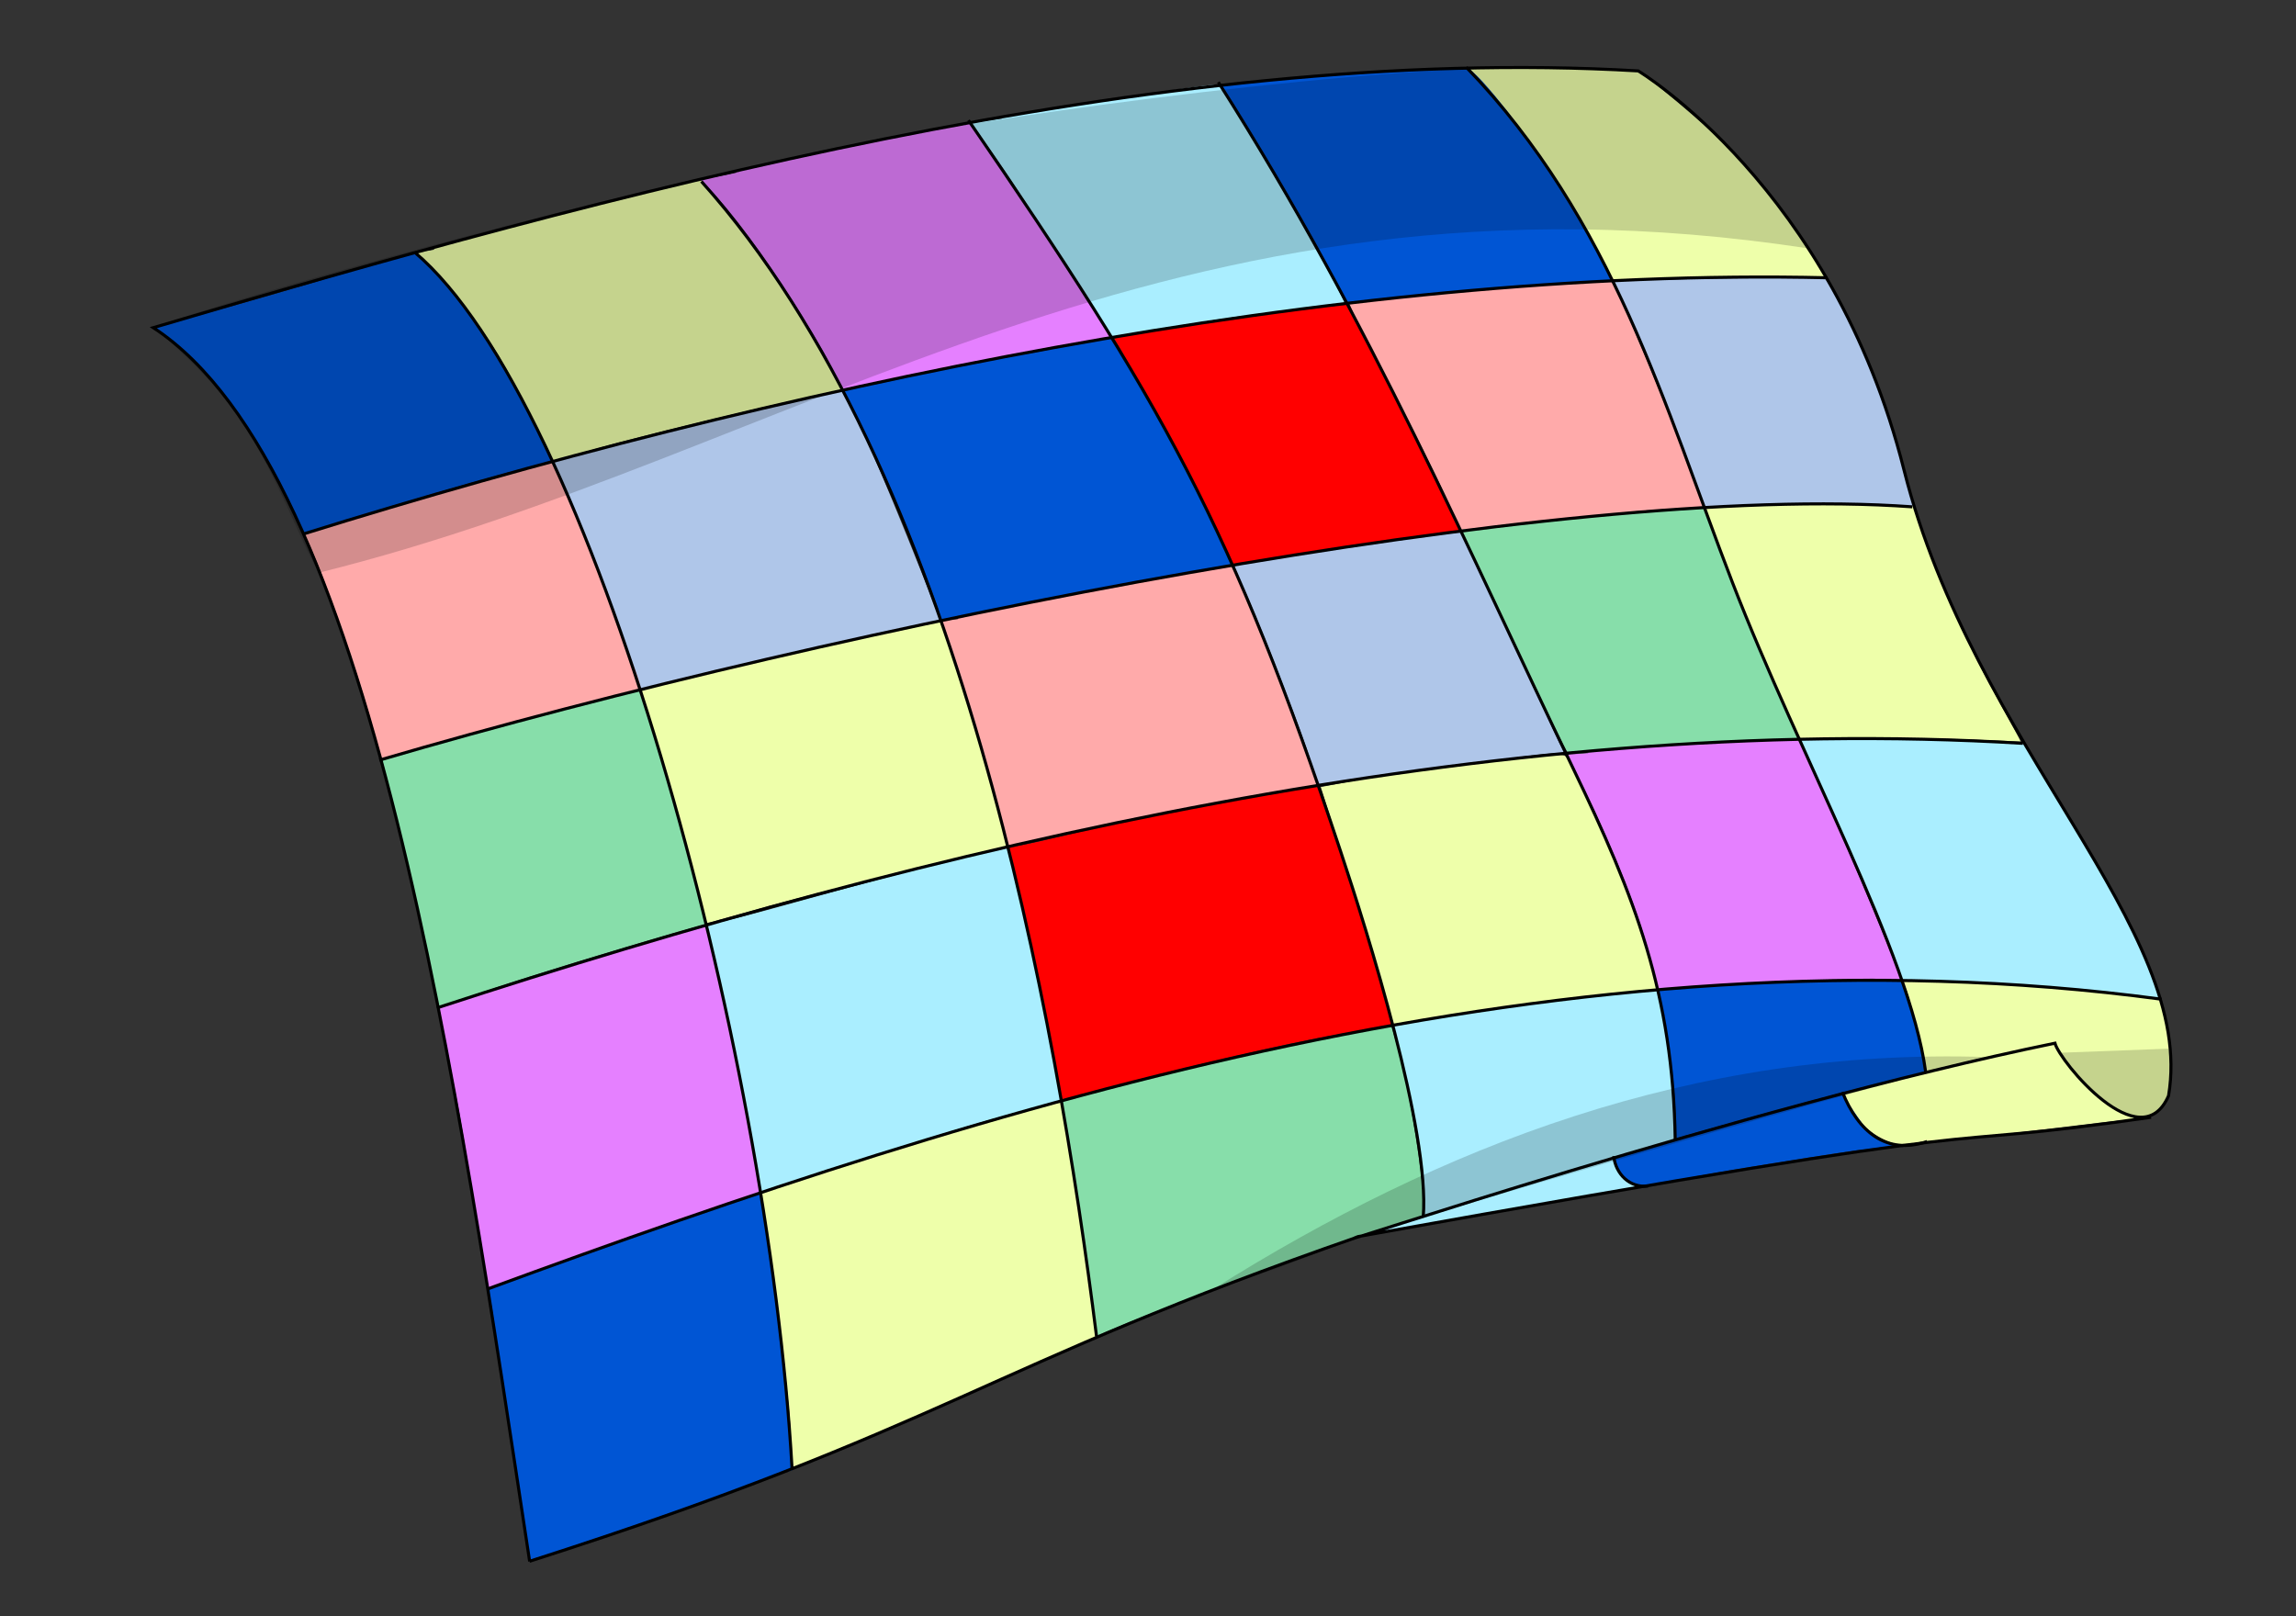 <?xml version="1.0" encoding="UTF-8" standalone="no"?>
<svg
   xmlns:dc="http://purl.org/dc/elements/1.1/"
   xmlns:cc="http://creativecommons.org/ns#"
   xmlns:rdf="http://www.w3.org/1999/02/22-rdf-syntax-ns#"
   xmlns:svg="http://www.w3.org/2000/svg"
   xmlns="http://www.w3.org/2000/svg"
   xmlns:sodipodi="http://sodipodi.sourceforge.net/DTD/sodipodi-0.dtd"
   xmlns:inkscape="http://www.inkscape.org/namespaces/inkscape"
   id="svg2"
   sodipodi:docname="quilt.svg"
   viewBox="0 0 472.441 332.598"
   version="1.1"
   inkscape:version="1.0.2-2 (e86c870879, 2021-01-15)"
   width="125mm"
   height="88mm">
  <rect x="0" y="0" width="472.441" height="332.598" fill="#333333" stroke="none"/>
  <defs
     id="defs55" />
  <sodipodi:namedview
     id="base"
     bordercolor="#666666"
     inkscape:pageshadow="2"
     inkscape:window-y="-8"
     pagecolor="#ffffff"
     inkscape:window-height="1017"
     inkscape:window-maximized="1"
     inkscape:zoom="0.46389356"
     inkscape:window-x="-8"
     showgrid="false"
     borderopacity="1.0"
     inkscape:current-layer="layer1"
     inkscape:cx="46.380838"
     inkscape:cy="61.84624"
     inkscape:window-width="1920"
     inkscape:pageopacity="0.0"
     inkscape:document-units="px"
     inkscape:document-rotation="0"
     units="mm" />
  <g
     id="layer1"
     inkscape:label="Layer 1"
     inkscape:groupmode="layer"
     transform="translate(-107.79,-201.65)">
    <path
       id="path3655"
       sodipodi:nodetypes="cssssscccsc"
       style="fill:#eeffaa;stroke-width:0.629"
       d="m 410.106,215.7 c 0.838,-0.154 14.902,-0.107 24.101,0.211 9.474,0.328 9.777,0.329 10.753,0.401 0.439,0.033 14.426,11.366 19.531,16.722 6.03,6.326 19.63,24.714 18.966,25.676 -0.101,0.146 -4.928,-0.11 -10.236,-0.141 -5.309,-0.032 -15.29,0.173 -21.682,0.363 l -11.963,0.324 -3.447,-6.694 c -6.303,-11.848 -13.457,-22.509 -20.967,-31.098 -4.774,-5.461 -5.299,-5.718 -5.056,-5.762 z" />
    <path
       id="path3681"
       sodipodi:nodetypes="cssssscccsc"
       style="fill:#afc6e9;stroke-width:0.629"
       d="m 439.912,259.524 c 0.611,-0.158 42.82,-1.157 43.514,-0.418 0.73,0.777 4.931,8.307 7.413,13.809 3.002,6.656 5.264,13.61 8.293,24.074 2.263,7.817 2.641,8.946 2.318,8.929 -0.52,-0.027 -18.441,-0.897 -27.149,-0.665 -5.884,0.157 -11.462,0.675 -12.786,0.707 l -2.897,0.148 -4.939,-13.035 c -5.232,-13.784 -10.2,-25.949 -12.538,-30.492 -1.389,-2.699 -1.454,-3.023 -1.23,-3.057 z" />
    <path
       id="path3667"
       sodipodi:nodetypes="cscccssscccsc"
       style="fill:#eeffaa;stroke-width:0.629"
       d="m 458.45,305.963 c 0.526,0.047 3.903,-0.045 5.653,-0.174 5.738,-0.425 22.164,-0.532 29.636,-0.216 l 7.91,0.286 2.619,7.871 c 3.475,9.646 8.267,20.376 14.343,31.369 2.783,5.034 5.015,9.16 4.962,9.17 -0.053,0.01 -4.403,-0.169 -9.666,-0.396 -7.786,-0.337 -22.144,-0.204 -33.292,-0.124 l -2.393,0.185 -4.322,-9.418 c -5.739,-13.066 -13.354,-33.056 -13.339,-32.501 0.01,0.376 -2.674,-6.102 -2.112,-6.052 z" />
    <path
       id="path3695"
       sodipodi:nodetypes="csscccsssssc"
       style="fill:#aaeeff;stroke-width:0.629"
       d="m 480.647,353.814 c 16.738,-0.21 42.549,0.147 43.543,0.861 0.652,0.468 7.512,12.033 15.104,25.189 5.314,9.209 10.504,19.616 12.181,24.714 l 0.798,2.679 -3.775,-0.434 c -13.438,-1.614 -38.775,-3.467 -45.495,-3.28 -1.21,0.034 -3.253,-0.005 -3.624,-0.15 -0.371,-0.145 -1.991,-4.926 -4.18,-10.416 -2.189,-5.489 -6.716,-16.174 -10.197,-23.924 -3.481,-7.75 -6.853,-15.111 -6.875,-15.232 -0.022,-0.121 1.414,0.005 2.521,-0.009 z" />
    <path
       id="path3663"
       sodipodi:nodetypes="csssssccccccsc"
       style="fill:#eeffaa;stroke-width:0.629"
       d="m 499.359,403.506 c 0.707,0.031 5.299,0.17 8.753,0.265 11.09,0.305 27.643,1.415 39.408,2.841 4.056,0.492 4.551,0.593 4.729,0.724 0.328,0.241 1.696,6.506 1.993,9.112 1.312,11.495 -1.694,16.555 -8.019,14.807 -4.144,-1.145 -10.997,-6.998 -14.326,-12.468 l -1.316,-2.495 -3.071,0.697 c -1.852,0.506 -7.909,1.568 -13.187,2.723 l -10.204,2.465 -1.414,-7.294 c -1.109,-4.044 -2.281,-8.524 -2.615,-9.438 -0.563,-1.543 -1.346,-1.591 -0.733,-1.938 z" />
    <path
       id="path3665"
       sodipodi:nodetypes="csccccccssc"
       style="fill:#eeffaa;stroke-width:0.629"
       d="m 487.513,426.827 c 0.092,-0.27 5.157,-1.546 10.911,-3.026 5.754,-1.48 15.139,-3.798 20.973,-5.069 l 10.934,-2.372 2.129,3.425 c 3.014,4.277 7.575,8.689 10.857,10.451 l 4.12,1.653 -6.793,0.725 c -14.152,1.734 -39.676,4.775 -41.756,4.631 -2.681,-0.185 -7.016,-2.707 -9.048,-5.513 -1.493,-2.062 -2.743,-4.827 -2.326,-4.903 z" />
    <path
       id="path3683"
       sodipodi:nodetypes="cssccccccsssc"
       style="fill:#afc6e9;stroke-width:0.629"
       d="m 376.079,315.61 c 17.861,-2.8 31.777,-4.942 32.384,-4.505 0.256,0.184 4.692,10.25 9.836,21.133 5.145,10.884 9.506,20.602 10.164,21.923 l 1.197,2.402 -2.52,0.135 c -3.458,0.186 -26.583,3.39 -38.188,5.077 l -9.691,1.415 -0.893,-1.929 c -0.291,-0.726 -0.898,-3.213 -1.823,-5.853 -2.828,-8.072 -8.638,-23.023 -11.667,-30.02 -1.58,-3.649 -3.231,-7.212 -3.26,-7.373 -0.029,-0.161 6.629,-1.179 14.46,-2.407 z" />
    <path
       id="path3723"
       sodipodi:nodetypes="csssscccsc"
       style="fill:#ff0000;stroke-width:0.629"
       d="m 349.978,268.985 c 11.068,-1.723 34.689,-4.791 35.018,-4.621 0.305,0.157 13.478,26.112 17.646,34.811 2.669,5.572 5.294,11.028 5.487,11.364 0.269,0.468 -0.995,0.612 -3.723,0.86 -1.954,0.178 -12.399,1.836 -23.147,3.467 l -19.802,2.929 -4.538,-9.467 c -5.772,-11.979 -19.651,-37.052 -19.913,-36.976 -0.388,0.113 0.301,-0.395 12.972,-2.367 z" />
    <path
       id="path3689"
       sodipodi:nodetypes="cssssssssccc"
       style="fill:#aaeeff;stroke-width:0.629"
       d="m 313.66,225.696 c 3.246,-0.439 11.613,-1.709 18.794,-2.859 12.718,-2.036 25.946,-4.152 26.492,-3.776 1.232,0.851 25.916,44.399 25.475,44.916 -0.096,0.113 -3.51,0.55 -7.268,1.016 -3.758,0.466 -11.819,1.359 -17.858,2.284 -19.63,3.005 -21.873,3.562 -22.832,3.696 -0.369,0.051 -14.027,-22.424 -20.62,-32.211 -4.218,-6.261 -8.144,-11.671 -8.17,-11.813 -0.026,-0.143 3.061,-0.448 6.307,-0.887 l -0.32,-0.363 z" />
    <path
       id="path2873"
       sodipodi:nodetypes="cssssssscccc"
       style="fill:#0055d4;stroke-width:0.629"
       d="m 364.765,218.671 c 14.573,-1.463 42.143,-3.188 44.989,-2.865 2.121,0.241 13.657,15.343 20.457,26.338 3.907,6.317 9.499,16.919 9.187,17.371 -0.112,0.162 -3.427,0.202 -6.495,0.342 -7.217,0.328 -23.94,1.686 -36.966,3.012 -5.656,0.576 -10.722,1.293 -10.931,1.121 -0.209,-0.172 -3.064,-6.06 -6.499,-12.23 -5.392,-9.688 -11.768,-20.515 -17.504,-29.721 l -1.9,-2.899 3.412,-0.309 2.249,-0.159 z" />
    <path
       id="path3653"
       sodipodi:nodetypes="cssssssscc"
       style="fill:#ffaaaa;stroke-width:0.629"
       d="m 385.179,264.152 c 1.458,-0.265 23.748,-2.597 31.365,-3.204 15.325,-1.222 22.395,-1.857 22.929,-1.266 1.614,1.787 19.451,45.598 18.858,46.335 -0.058,0.072 -5.954,0.222 -12.511,0.742 -10.937,0.866 -35.738,6.566 -37.466,4.015 -1.017,-1.502 -0.029,-0.561 -4.006,-8.892 -3.743,-7.841 -13.011,-25.998 -17.31,-34.204 -0.883,-1.686 -1.532,-3.332 -1.487,-3.34 l -0.371,-0.185 z" />
    <path
       id="path3709"
       sodipodi:nodetypes="cssssssssscc"
       style="fill:#87deaa;stroke-width:0.629"
       d="m 413.145,310.352 c 5.915,-1.084 44.55,-4.513 45.224,-4.057 0.129,0.087 1.627,4.06 3.255,8.428 3.568,9.573 7.669,19.567 12.454,30.443 1.956,4.446 3.924,8.459 3.559,8.499 -0.306,0.034 -3.897,0.229 -7.673,0.335 -8.571,0.241 -26.759,1.732 -33.174,2.421 -2.657,0.285 -5.962,0.394 -6.31,0.258 -0.348,-0.136 -5.125,-10.086 -10.66,-21.793 -5.535,-11.707 -11.021,-23.368 -11.289,-23.81 -0.421,-0.691 1.59,-0.592 3.212,-0.552 l 1.403,-0.173 z" />
    <path
       id="path3699"
       sodipodi:nodetypes="cssscccssscc"
       style="fill:#e580ff;stroke-width:0.629"
       d="m 434.472,356.42 c 12.124,-1.129 42.887,-2.916 43.493,-2.444 0.944,0.734 20.544,46.882 21.02,49.479 0.149,0.815 -0.935,-0.343 -5.817,-0.382 -7.508,-0.059 -29.246,1.127 -37.092,1.792 l -7.194,0.492 -0.467,-1.742 c -0.285,-0.86 -0.849,-4.217 -1.753,-7.368 -2.184,-7.616 -5.877,-17.114 -10.884,-27.991 -2.259,-4.908 -6.243,-11.101 -5.569,-11.255 1.358,-0.31 0.508,0.01 4.388,-0.351 l -0.127,-0.23 z" />
    <path
       id="path2869"
       sodipodi:nodetypes="ccccsscccssscc"
       style="fill:#0055d4;stroke-width:0.629"
       d="m 452.527,429.837 c -0.074,-2.5 -0.766,-8.975 -1.538,-14.39 l -2.117,-10.053 2.507,-0.364 c 0.767,0.005 2.768,-0.091 4.947,-0.304 10.14,-0.993 41.872,-1.754 42.753,-1.061 0.696,0.547 3.266,9.336 4.107,13.928 l 0.871,4.758 -2.922,0.839 c -1.472,0.437 -6.579,1.342 -10.957,2.455 -4.379,1.113 -14.318,3.782 -22.088,5.932 -7.769,2.15 -14.934,4.225 -15.26,4.285 -0.683,0.125 -0.126,-0.041 -0.303,-6.026 l -4e-5,10e-6 z" />
    <path
       id="path2871"
       sodipodi:nodetypes="csscccssccc"
       style="fill:#0055d4;stroke-width:0.629"
       d="m 445.304,438.313 c 7.375,-2.242 35.484,-10.229 37.497,-10.6 1.263,-0.233 3.406,-0.961 4.187,-0.504 0.552,0.323 4.786,7.642 7.067,8.953 l 3.42,1.307 -8.169,1.007 c -3.893,0.537 -15.178,2.318 -25.077,3.958 -10.609,1.758 -17.521,3.421 -18.436,3.253 -1.608,-0.295 -3.768,-0.819 -4.91,-3.122 l -0.907,-2.652 5.328,-1.6 z" />
    <path
       id="path3715"
       sodipodi:nodetypes="csscccsc"
       style="fill:#aaeeff;stroke-width:0.629"
       d="m 416.043,447.171 c 11.407,-3.493 16.913,-5.081 17.677,-5.35 1.091,-0.385 5.767,-1.925 5.948,-1.858 0.501,0.185 1.082,3.104 1.979,4.015 l 3.058,2.071 -25.259,4.375 c -13.15,2.409 -27.113,5.032 -27.277,4.419 -0.107,-0.397 12.467,-4.18 23.875,-7.673 z" />
    <path
       id="path3691"
       sodipodi:nodetypes="ccccssssssc"
       style="fill:#aaeeff;stroke-width:0.629"
       d="m 400.642,445.825 c -0.046,-1.765 -1.085,-10.029 -2.672,-18.09 l -3.546,-15.042 8.599,-1.483 c 13.016,-2.372 45.569,-7.617 45.825,-5.676 0.067,0.508 0.925,1.447 1.988,9.166 0.949,6.893 2.042,20.947 1.682,21.475 -0.509,0.745 -6.577,2.045 -11.387,3.415 -4.276,1.218 -11.239,3.34 -24.946,7.604 -6.853,2.132 -14.871,4.74 -15.514,4.859 -1.317,0.244 0.11,-0.977 -0.027,-6.228 z" />
    <path
       id="path3711"
       sodipodi:nodetypes="csssccccccssc"
       style="fill:#87deaa;stroke-width:0.629"
       d="m 332.437,467.661 c 0.089,-0.14 -1.261,-8.257 -2.904,-19.191 -1.642,-10.934 -3.94,-19.676 -3.134,-20.173 2.203,-1.356 6.007,-1.813 12.93,-3.56 18.356,-4.633 37.674,-9.11 46.629,-10.561 l 8.158,-1.329 2.025,7.292 c 1.954,7.867 4.458,23.767 4.472,28.424 l -0.042,3.448 -5.922,1.84 c -11.305,3.403 -57.208,20.461 -60.968,22.753 -0.632,0.386 -0.211,-0.763 -0.811,-4.039 -0.39,-2.128 -0.339,-4.207 -0.436,-4.903 z" />
    <path
       id="path3717"
       sodipodi:nodetypes="cscccssccccccc"
       style="fill:#ff0000;stroke-width:0.629"
       d="m 319.759,375.241 c 2.385,-0.454 12.168,-2.969 21.85,-4.989 9.682,-2.02 21.557,-4.351 26.906,-5.172 l 10.645,-1.998 2.097,6.934 c 4.933,14.275 13.357,42.124 12.929,42.655 -0.098,0.122 -9.895,1.442 -20.99,3.822 -18.035,3.869 -36.741,8.726 -43.444,10.781 l -3.642,0.966 -1.695,-10.124 c -1.985,-10.781 -6.937,-33.727 -8.309,-38.322 l -0.683,-3.725 4.336,-0.826 v 1e-5 z" />
    <path
       id="path3679"
       sodipodi:nodetypes="cccccccssccccc"
       style="fill:#ffaaaa;stroke-width:0.629"
       d="m 304.867,328.678 c 1.677,-0.492 14.927,-3.155 29.56,-5.837 l 27.046,-4.787 3.752,8.654 c 3.916,9.275 11.088,28.232 12.55,33.064 l 1.248,3.399 -22.973,4.096 c -12.26,2.277 -26.356,5.383 -31.4,6.502 -7.957,1.766 -9.299,2.712 -9.424,2.035 -0.74,-3.993 -9.936,-35.129 -12.75,-43.135 l -1.06,-3.446 3.526,-0.138 -0.075,-0.408 z" />
    <path
       id="path3677"
       sodipodi:nodetypes="ccccscccscc"
       style="fill:#0055d4;stroke-width:0.629"
       d="m 281.223,281.961 c 0.36,-0.22 13.527,-2.985 28.199,-5.744 l 27.1,-5.01 2.093,3.264 c 5.023,7.816 22.211,40.913 22.677,43.497 0.052,0.285 -12.54,2.006 -30.147,5.316 l -29.668,6.083 -0.609,-2.417 c -5.533,-15.388 -13.916,-34.877 -17.735,-41.187 -0.2,-0.33 -2.077,-3.451 -1.717,-3.67 l -0.193,-0.133 z" />
    <path
       id="path3697"
       sodipodi:nodetypes="cssssssscc"
       style="fill:#e580ff;stroke-width:0.629"
       d="m 259.218,236.797 c 9.704,-2.355 47.749,-10.202 48.213,-9.9 1.025,0.668 29.299,42.916 28.841,44.072 -0.173,0.437 -10.371,1.896 -26.321,5.068 -14.192,2.821 -27.881,5.634 -28.542,5.804 -1.104,0.283 -0.311,-0.937 -4.125,-7.641 -6.914,-12.153 -15.566,-24.754 -21.977,-32.007 -1.342,-1.518 -3.321,-3.422 -3.354,-3.598 -0.033,-0.176 3.74,-0.516 7.34,-1.39 l -0.075,-0.408 z" />
    <path
       id="path3657"
       sodipodi:nodetypes="cscccssssssssccc"
       style="fill:#eeffaa;stroke-width:0.629"
       d="m 196.832,252.574 c 5.432,-1.604 21.568,-5.687 33.469,-8.675 6.501,-1.632 13.461,-3.332 16.048,-3.987 l 5.601,-1.355 3.043,3.688 c 3.931,4.576 13.248,17.764 16.735,23.39 4.331,6.987 9.507,15.885 9.288,16.446 -0.108,0.276 -3.114,0.614 -5.492,1.05 -5.146,0.943 -27.327,6.143 -41.341,9.831 -12.368,3.255 -12.439,4.536 -12.605,3.629 -0.222,-1.209 -7.844,-16.173 -11.236,-21.843 -3.649,-6.099 -9.497,-13.48 -13.036,-17.147 -1.333,-1.382 -3.681,-3.827 -3.945,-4.119 -0.332,-0.367 1.779,0.135 3.804,-0.463 l -1e-5,-1e-5 -0.335,-0.445 z" />
    <path
       id="path3685"
       sodipodi:nodetypes="ccccssssssscc"
       style="fill:#afc6e9;stroke-width:0.629"
       d="m 228.752,294.714 c 21.643,-5.619 42.053,-10.655 48.009,-11.748 l 4.325,-0.963 3.026,5.983 c 4.989,9.979 17.076,41.006 17.038,41.088 -0.158,0.342 0.378,0.453 -7.694,1.943 -6.186,1.142 -25.672,5.819 -42.169,9.829 -6.227,1.513 -10.698,3.314 -11.653,2.763 -4.938,-2.848 -1.153,-3.43 -2.538,-7.464 -3.63,-10.568 -9.229,-25.2 -12.41,-32.431 -1.513,-3.438 -3.139,-6.991 -3.061,-7.027 4.904,-2.251 1.466,-0.327 3.935,-0.968 l 3.191,-1.007 z" />
    <path
       id="path3669"
       sodipodi:nodetypes="csccccccssssc"
       style="fill:#eeffaa;stroke-width:0.629"
       d="m 239.715,343.838 c 2.283,-0.757 4.383,-1.298 8.908,-2.419 12.643,-3.133 42.119,-9.869 47.496,-10.854 l 5.087,-1.185 1.565,4.001 c 2.671,7.281 9.715,30.991 11.656,39.321 l 0.558,3.192 -6.736,1.627 c -13.658,3.34 -30.103,7.254 -42.013,10.531 -6.837,1.881 -12.835,3.641 -12.984,3.538 -0.149,-0.103 -1.046,-3.49 -2.128,-7.707 -3.476,-13.547 -9.611,-34.245 -10.642,-37.79 -0.187,-0.643 -0.986,-2.211 -0.766,-2.253 z" />
    <path
       id="path3693"
       sodipodi:nodetypes="csscccscccsc"
       style="fill:#aaeeff;stroke-width:0.629"
       d="m 253.407,392.014 c 0.252,-0.047 5.777,-1.277 11.826,-2.959 20.383,-5.668 49.215,-13.433 49.898,-13.03 0.68,0.402 5.668,23.545 8.328,38.062 l 2.676,14.146 -2.148,0.577 c -0.903,0.313 -6.761,1.675 -12.945,3.427 -10.116,2.865 -40.536,12.606 -44.437,14.091 l -2.21,0.712 -4.612,-25.121 c -2.691,-13.649 -5.558,-25.759 -5.99,-27.084 -0.431,-1.325 -0.639,-2.775 -0.387,-2.822 z" />
    <path
       id="path3661"
       sodipodi:nodetypes="ccccscccsssccc"
       style="fill:#eeffaa;stroke-width:0.629"
       d="m 270.382,494.736 c -0.526,-7.974 -2.921,-26.287 -4.608,-37.981 l -1.451,-9.432 1.859,-0.877 c 6.551,-2.376 37.937,-12.028 48.673,-14.999 3.377,-0.934 6.962,-1.899 8.149,-2.28 l 3.219,-0.887 1.594,9.804 c 1.986,11.051 6.095,38.1 5.721,38.641 -0.399,0.578 -40.971,18.213 -52.85,23.112 -3.986,1.643 -9.045,4.12 -9.588,3.72 -1.075,-0.793 -0.115,0.316 -0.718,-8.821 h -2e-5 z" />
    <path
       id="path2875"
       sodipodi:nodetypes="ccccscccscc"
       style="fill:#0055d4;stroke-width:0.629"
       d="m 212.198,492.148 c -1.514,-9.627 -2.93,-19.195 -3.145,-21.263 l -0.957,-4.078 21.014,-7.411 c 25.987,-9.269 34.761,-12.74 35.243,-12.121 0.53,0.679 4.229,30.354 5.632,47.051 l 0.73,9.983 -2.753,0.711 c -10.227,4.074 -48.456,17.167 -51.133,17.658 -0.234,0.043 -1.207,-8.758 -4.631,-30.529 z" />
    <path
       id="path3703"
       sodipodi:nodetypes="cccscccssssccc"
       style="fill:#e580ff;stroke-width:0.629"
       d="m 202.284,430.579 -4.165,-21.687 16.813,-5.343 c 9.292,-3.284 37.607,-11.638 38.084,-11.298 0.432,0.308 7.335,32.403 9.388,43.617 l 1.88,11.189 -1.69,0.686 c -0.758,0.299 -3.934,1.318 -7.139,2.383 -3.205,1.064 -14.766,5.042 -25.673,8.94 -10.906,3.898 -20.977,7.803 -21.39,7.879 -0.624,0.114 -0.514,-1.913 -1.5,-7.876 -0.652,-3.946 -2.555,-16.844 -4.608,-28.491 h -1e-5 z" />
    <path
       id="path3707"
       sodipodi:nodetypes="csssssssscc"
       style="fill:#87deaa;stroke-width:0.629"
       d="m 189.756,356.942 c 0.37,-0.069 2.423,-0.658 7.9,-2.23 13.376,-3.839 41.28,-11.186 41.64,-10.938 0.755,0.521 7.563,23.307 11.543,38.888 1.76,6.892 2.604,9.149 2.148,9.232 -1.576,0.289 -18.058,5.071 -35.22,10.449 -10.436,3.271 -19.555,6.615 -19.714,6.506 -0.158,-0.109 -1.629,-7.66 -3.386,-15.728 -3.264,-14.994 -7.492,-32.062 -8.246,-35.085 -0.109,-0.438 -0.021,0.282 0.618,-0.259 l 2.716,-0.835 z" />
    <path
       id="path3649"
       sodipodi:nodetypes="cssssssscccc"
       style="fill:#ffaaaa;stroke-width:0.629"
       d="m 175.335,309.947 c 8.492,-2.834 45.771,-13.64 46.159,-13.103 0.764,1.06 9.753,22.452 14.15,35.111 1.593,4.586 4.576,11.374 3.808,11.551 -3.538,0.813 2.32,-0.554 -23.271,6.24 -9.163,2.432 -19.672,5.278 -23.253,6.304 -4.421,1.267 -6.618,2.213 -6.686,1.848 -0.056,-0.296 -1.59,-6.31 -3.426,-12.331 -3.213,-10.531 -8.341,-24.992 -10.948,-30.87 l -1.501,-3.273 1.942,-0.499 3.028,-0.977 z" />
    <path
       id="path2863"
       sodipodi:nodetypes="ccccssssssssc"
       style="fill:#0055d4;stroke-width:0.629"
       d="m 162.383,262.702 c 12.007,-3.454 23.77,-7.113 26.314,-7.751 l 4.662,-1.419 4.036,4.075 c 4.393,4.587 8.373,9.982 12.533,16.852 3.85,6.359 11.677,21.656 11.344,22.139 -0.126,0.183 -4.565,1.062 -9.173,2.344 -10.279,2.858 -20.318,5.793 -32.257,9.431 -4.996,1.522 -9.262,3.215 -9.39,3.127 -0.128,-0.088 -1.748,-3.884 -3.69,-7.799 -7.173,-14.463 -14.548,-24.554 -23.192,-31.734 -1.602,-1.33 -3.812,-2.723 -3.84,-2.879 -0.028,-0.155 10.648,-2.931 22.654,-6.385 z" />
    <path
       id="path3727"
       sodipodi:nodetypes="cssssscccccc"
       style="fill:#eeffaa;stroke-width:0.629"
       d="m 389.569,361.747 c 11.651,-1.717 33.192,-4.361 37.307,-4.661 3.334,-0.243 3.051,-0.156 4.456,2.522 3.337,6.36 9.917,21.29 11.977,26.943 2.7,7.409 5.751,18.193 5.392,18.713 -0.142,0.205 -3.431,0.524 -6.575,0.78 -5.699,0.464 -22.006,2.591 -38.579,5.032 l -8.937,1.576 -0.968,-3.264 c -4.966,-17.002 -7.336,-25.041 -10.551,-34.588 l -3.525,-11.167 10.003,-1.887 z" />
    <path
       id="path2825"
       sodipodi:nodetypes="ccccccsccc"
       style="fill:none;stroke:#000000;stroke-width:0.629px"
       d="m 387.538,456.107 c -77.51,26.867 -84.816,39.384 -170.8,66.885 m 333.675,-91.386 c -53.641,7.718 -14.354,-2.174 -163.185,24.553 -9.667,3.604 79.031,-26.588 143.401,-39.804 1.012,3.76 17.624,24.033 23.375,10.818 5.787,-34.233 -40.085,-71.892 -54.427,-128.77 -14.679,-58.215 -54.694,-82.158 -54.694,-82.158 -98.796,-5.793 -212.824,25.485 -305.552,52.842 45.191,29.631 62.566,156.053 77.446,253.937" />
    <path
       id="path2828"
       sodipodi:nodetypes="csc"
       style="fill:none;stroke:#000000;stroke-width:0.629px"
       d="m 409.512,215.495 c 30.371,31.516 40.736,69.714 54.755,106.039 13.904,36.028 36.441,76.235 39.746,100.646" />
    <path
       id="path2830"
       sodipodi:nodetypes="csc"
       style="fill:none;stroke:#000000;stroke-width:0.629px"
       d="m 358.48,218.557 c 31.774,49.992 51.688,97.039 72.948,141.118 12.822,26.587 20.614,46.644 21.069,76.661" />
    <path
       id="path2832"
       sodipodi:nodetypes="csc"
       style="fill:none;stroke:#000000;stroke-width:0.629px"
       d="m 307.066,226.406 c 39.961,58.198 54.293,83.548 76.567,150.439 5.553,16.676 18.402,57.495 17.018,75.281" />
    <path
       id="path2834"
       sodipodi:nodetypes="cc"
       style="fill:none;stroke:#000000;stroke-width:0.629px"
       d="m 252.109,238.988 c 53.358,59.444 73.035,171.923 81.316,237.728" />
    <path
       id="path2836"
       sodipodi:nodetypes="cc"
       style="fill:none;stroke:#000000;stroke-width:0.629px"
       d="m 193.122,253.574 c 36.505,30.899 72.65,162.278 77.649,250.353" />
    <path
       id="path2838"
       sodipodi:nodetypes="cc"
       style="fill:none;stroke:#000000;stroke-width:0.629px"
       d="m 483.834,258.82 c -101.11,-2.38 -218.513,23.072 -313.746,52.771" />
    <path
       id="path2840"
       sodipodi:nodetypes="cc"
       style="fill:none;stroke:#000000;stroke-width:0.629px"
       d="m 501.28,305.963 c -72.119,-5.212 -219.084,23.903 -315.435,52.136" />
    <path
       id="path2842"
       sodipodi:nodetypes="cc"
       style="fill:none;stroke:#000000;stroke-width:0.629px"
       d="M 524.045,354.644 C 415.233,348.013 299.222,375.898 197.708,409.091" />
    <path
       id="path2844"
       sodipodi:nodetypes="cc"
       style="fill:none;stroke:#000000;stroke-width:0.629px"
       d="m 552.569,407.306 c -121.991,-16.365 -241.35,21.787 -344.566,59.676" />
    <path
       id="path2846"
       sodipodi:nodetypes="ccc"
       style="fill:none;stroke:#000000;stroke-width:0.629px"
       d="m 486.899,426.409 c 3.227,8.119 9.047,13.026 17.422,10.182" />
    <path
       id="path2848"
       sodipodi:nodetypes="cc"
       style="fill:none;stroke:#000000;stroke-width:0.629px"
       d="m 439.833,439.603 c 0.43,3.715 3.291,6.559 7.08,6.164" />
    <path
       id="path3731"
       sodipodi:nodetypes="ccssssc"
       style="fill:#000000;fill-opacity:0.173;stroke-width:0.629"
       d="m 479.787,252.761 c -131.504,-20.111 -208.307,42.462 -306.407,66.767 -4.48,-7.949 -8.504,-20.04 -16.266,-31.667 -7.032,-10.54 -17.618,-18.224 -17.183,-18.816 1.347,-1.825 99.828,-30.606 162.242,-41.002 37.046,-6.171 111.146,-15.476 141.326,-11.89 7.233,0.86 32.382,28.04 36.291,36.607 z" />
    <path
       id="path3735"
       sodipodi:nodetypes="cccc"
       style="fill:#000000;fill-opacity:0.173;stroke-width:0.629"
       d="m 554.026,417.483 -22.526,0.849 c 5.138,7.067 12.075,12.827 17.39,13.336 4.211,-0.963 6.698,-4.525 5.136,-14.185 z" />
    <path
       id="path3737"
       sodipodi:nodetypes="cscc"
       style="fill:#000000;fill-opacity:0.173;stroke-width:0.629"
       d="m 516.714,419.207 c -43.825,11.223 -127.368,36.262 -127.929,36.446 -1.105,0.362 -21.113,8.64 -31.162,11.192 46.338,-29.065 98.128,-49.613 159.09,-47.636 z" />
  </g>
</svg>
